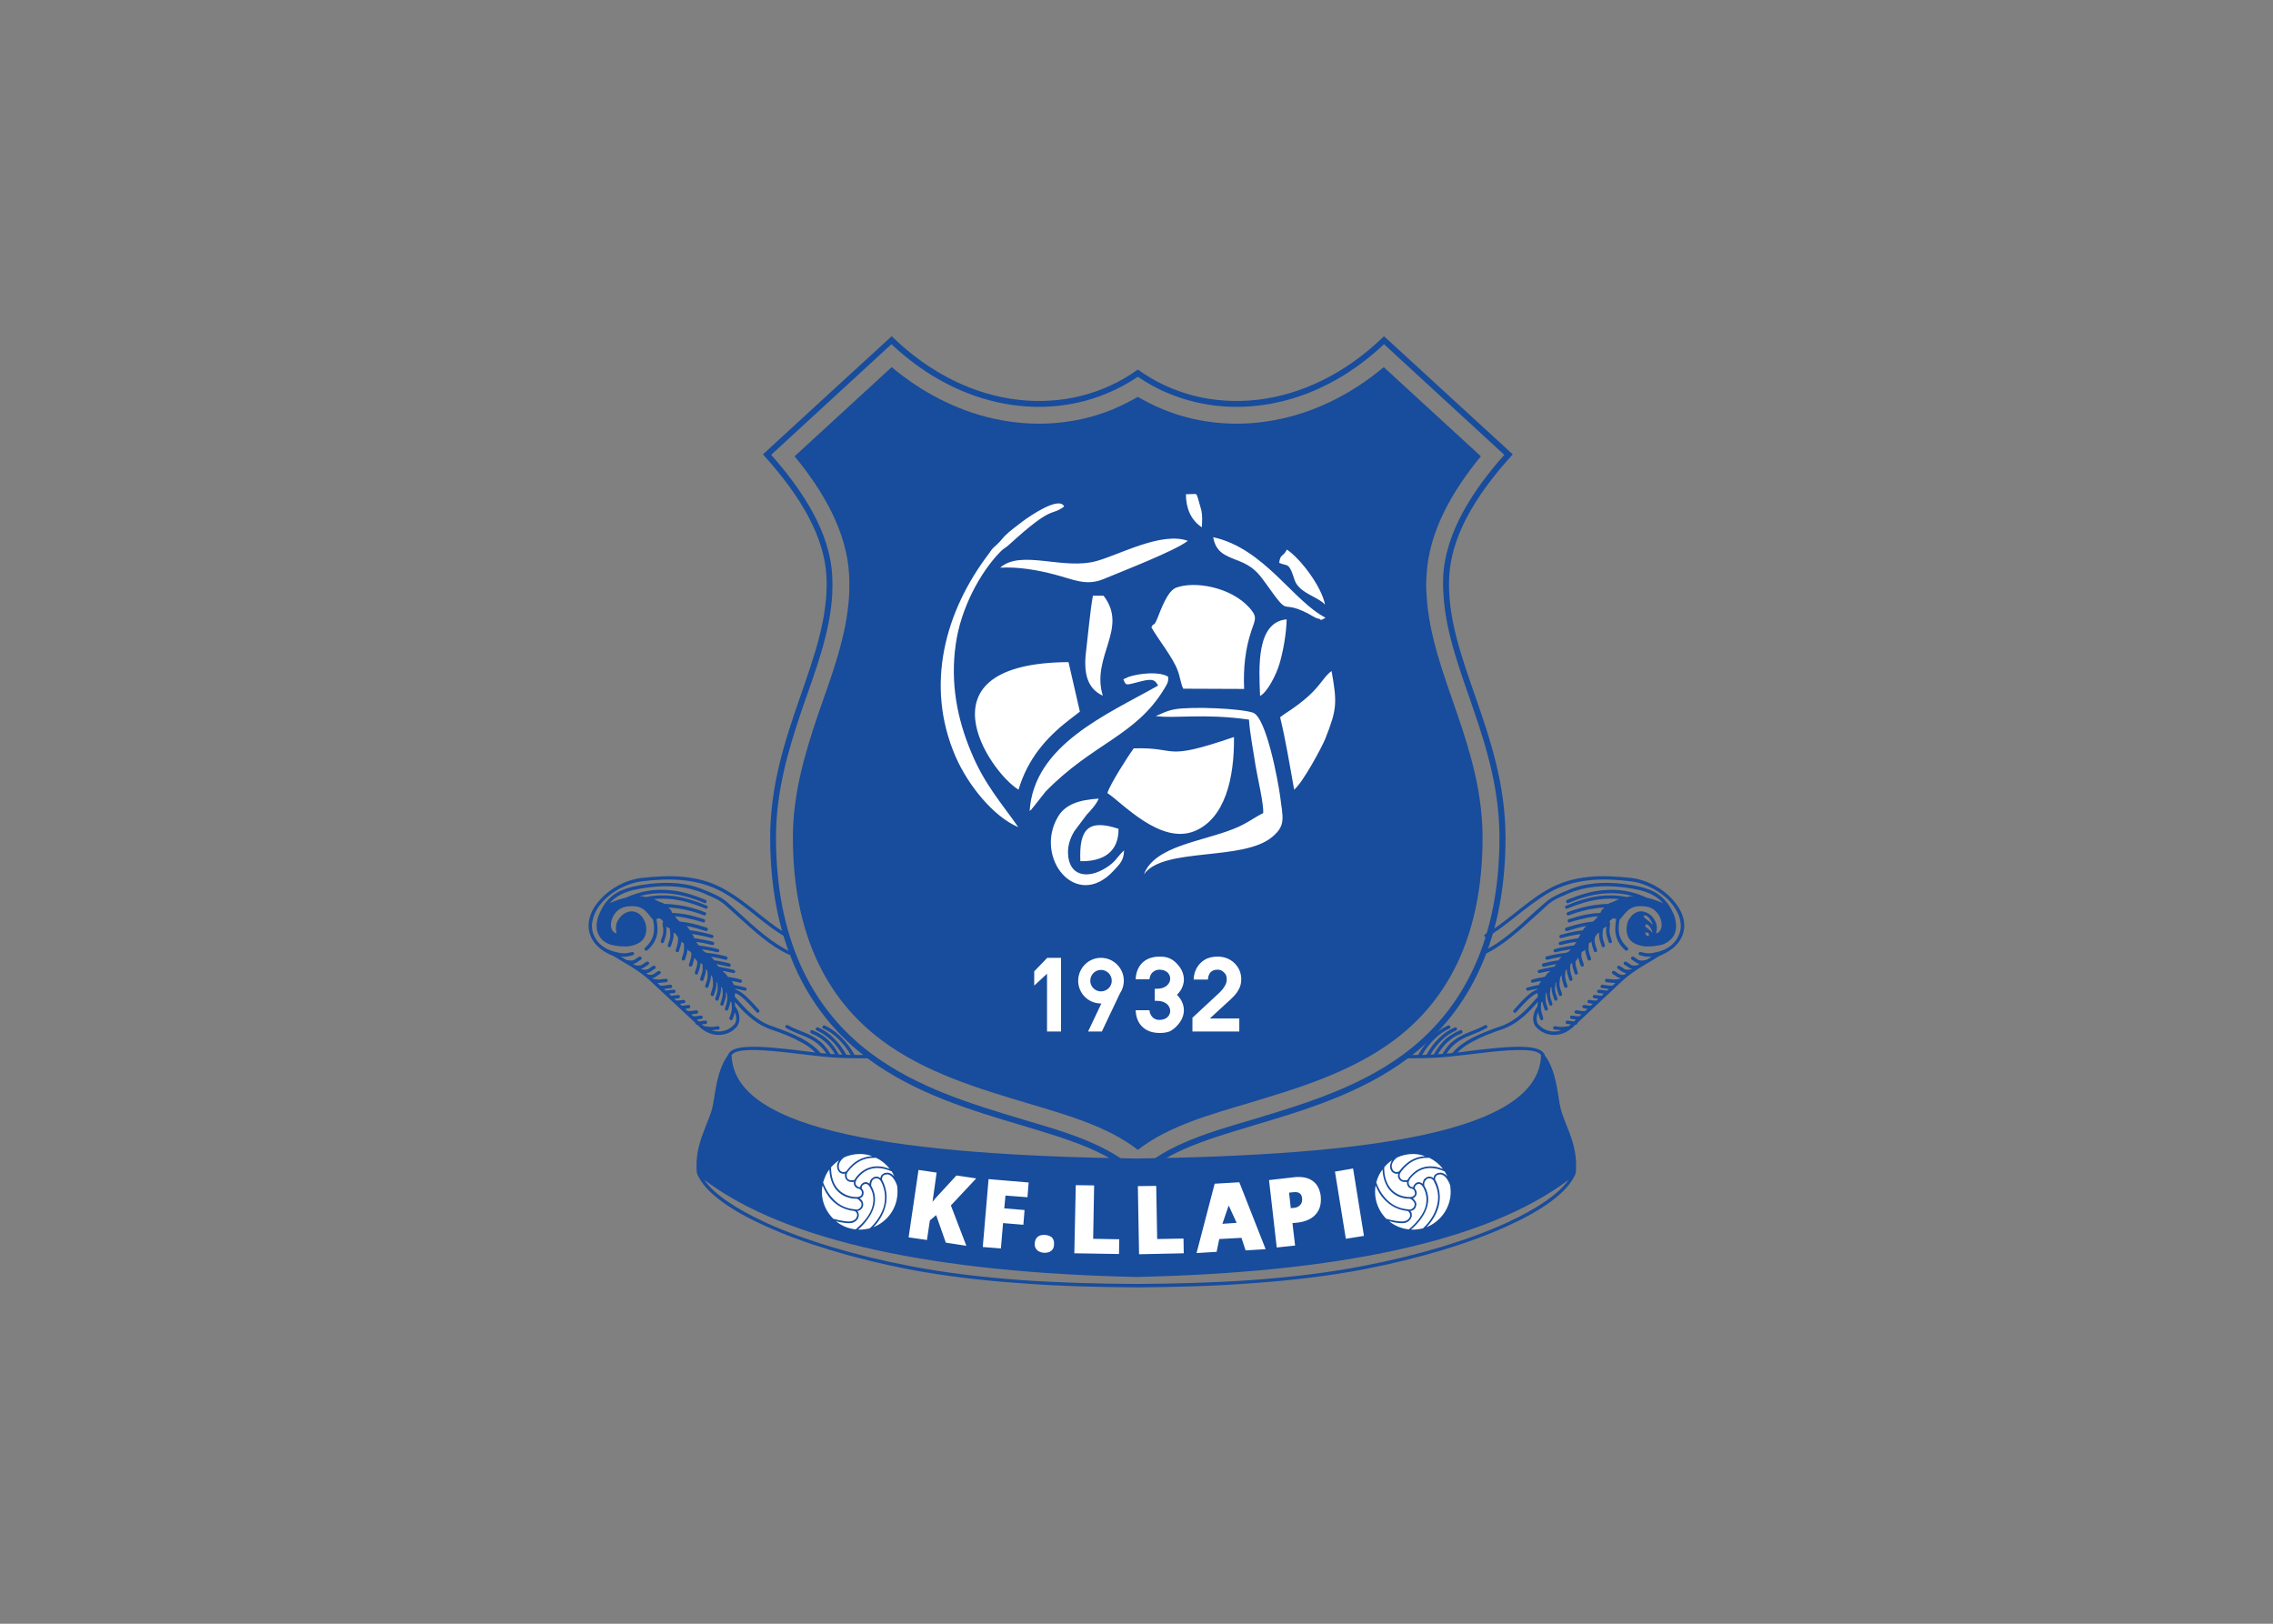 <svg clip-rule="evenodd" fill-rule="evenodd" stroke-linejoin="round" stroke-miterlimit="2" viewBox="0 0 560 400" xmlns="http://www.w3.org/2000/svg"><rect x="0" y="0" width="560" height="400" fill="#808080" stroke="none"/><g transform="matrix(.62 0 0 .62 144.701 82.522)"><path d="m218.76 336.358c-17.758-22.27-69.592-21.022-107.028-48.667-22.654-16.798-39.068-44.443-39.068-88.022 0-41.756 23.902-71.609 22.366-103.573-.768-15.262-9.407-31.197-25.246-48.667 16.991-15.646 34.077-31.292 51.163-46.939 30.909 30.237 70.744 32.733 97.813 13.247 26.974 19.486 66.809 16.99 97.814-13.247 17.086 15.647 34.076 31.293 51.162 46.939-15.934 17.47-24.477 33.405-25.245 48.667-1.632 31.964 22.366 61.817 22.366 103.573 0 43.579-16.415 71.224-39.164 88.022-37.436 27.645-89.27 26.397-106.933 48.667zm136.306-288.161c-12.863-11.807-25.726-23.613-38.588-35.42-11.711 9.791-25.341 17.086-40.412 20.446-15.838 3.551-32.444 2.495-47.515-3.744-3.359-1.44-6.719-3.072-9.791-4.895-3.167 1.823-6.431 3.455-9.791 4.895-15.07 6.239-31.676 7.295-47.61 3.744-14.975-3.36-28.701-10.655-40.412-20.446-12.863 11.807-25.725 23.613-38.588 35.42 11.135 13.535 20.83 29.757 21.694 47.419.096 2.496.096 4.991 0 7.391-.864 16.51-6.911 32.061-12.287 47.515-5.471 16.126-10.079 31.965-10.079 49.147 0 31.676 9.215 61.241 35.516 80.727 17.087 12.671 37.82 18.91 58.074 24.957 14.015 4.224 31.389 8.927 43.483 18.43 12.095-9.503 29.373-14.206 43.484-18.43 20.158-6.047 40.891-12.286 58.073-24.957 26.302-19.486 35.421-49.051 35.421-80.727 0-17.182-4.512-33.021-10.079-49.147-5.28-15.454-11.327-31.005-12.191-47.515-.192-2.4-.192-4.895 0-7.391.864-17.662 10.463-33.884 21.598-47.419zm-282.018-.576c11.807 13.343 23.422 30.141 24.286 48.379.095 2.208.095 4.415 0 6.719-.768 15.551-6.816 31.005-11.903 45.691-5.76 16.894-10.463 33.117-10.463 51.259 0 33.884 10.175 65.369 38.204 86.102 17.95 13.247 39.068 19.678 60.185 26.014 14.207 4.223 34.557 9.695 45.403 21.021 10.751-11.326 31.197-16.798 45.404-21.021 21.021-6.336 42.235-12.767 60.185-26.014 28.029-20.733 38.108-52.218 38.108-86.102 0-18.142-4.608-34.365-10.463-51.259-4.991-14.686-11.039-30.14-11.807-45.691-.192-2.304-.192-4.511-.096-6.719.96-18.238 12.479-35.036 24.286-48.379-15.935-14.686-31.869-29.277-47.803-43.963-11.807 11.135-26.013 19.486-41.948 23.037-14.494 3.264-29.756 2.304-43.579-3.455-4.319-1.728-8.447-4.032-12.287-6.624-3.935 2.592-8.063 4.896-12.382 6.624-13.823 5.759-28.989 6.719-43.58 3.455-15.838-3.551-30.14-11.902-41.947-23.037-15.934 14.686-31.869 29.277-47.803 43.963z" fill="#184c9c"/><path d="m217.129 164.249c-2.016 2.687-9.599 14.494-10.463 17.758 5.951 3.935 21.213 20.733 34.748 15.07 11.903-4.991 15.742-20.83 15.55-37.34-28.893 9.887-21.597 3.936-39.835 4.512zm27.069-87.831c.096-2.592.288-4.224-.192-6.719l-1.44-5.088c-.768-1.919-.192-.672-.768-1.44l-3.936.096c0 5.472 1.92 10.271 6.336 13.151zm30.716 14.111c2.784 1.247 3.552.191 4.896 3.359 1.248 2.88 1.056 4.224 2.976 6.239 2.687 2.976 7.871 4.32 10.366 7.008-1.343-7.008-9.503-18.046-15.166-21.886-1.44 2.976-2.592 1.536-3.072 5.28zm-78.999 118.547c9.311.192 15.262-3.84 15.166-12.863-11.902-3.935-15.742-.096-15.166 12.863zm71.416-65.657c2.88-1.44 6.431-8.447 7.679-12.671 1.536-5.087 2.784-12.382 2.88-17.758-12.095 1.056-11.039 19.102-10.559 30.429zm26.013-31.101c-12.862-6.527-24.381-27.549-44.635-31.964 1.056 6.047 4.704 7.295 10.175 9.407 5.567 2.207 7.679 4.703 10.559 8.735 10.559 14.782 4.991 6.047 16.99 12.19.864.48 2.592 1.536 3.36 1.824.672.192.768.288 1.536.384 0 0-.576 1.056 2.015-.576zm-92.438-8.735c-.96 4.992-2.015 16.03-2.687 21.79-1.152 8.927.384 15.07 6.623 17.95-4.8-15.551 10.367-26.685.288-39.74zm12.383 101.173c-3.168 3.072-3.36 4.608-7.295 7.007-7.007 4.416-14.591 3.456-14.975-5.663-.192-3.552 1.152-6.719 2.496-8.927l4.896-6.527c1.535-1.632 3.935-4.224 4.799-6.432-7.775.48-13.246 2.304-16.126 7.104-9.791 16.318 7.199 37.724 22.077 21.501 2.112-2.399 4.032-3.743 4.128-8.063zm-49.243-112.308c7.392-.384 14.879.96 21.502 2.688 7.487 1.92 12.479 4.703 19.39 1.92 7.583-3.168 28.509-11.231 33.692-15.263-10.367-3.743-26.877 5.376-36.092 7.968-13.438 3.839-30.045-4.704-38.492 2.687zm111.252 59.418c2.112 8.639 4.032 20.158 5.568 28.797 3.455-2.784 11.039-16.894 12.382-20.254 4.704-11.807 4.704-14.398 2.496-26.877-3.935 2.784-4.223 6.815-14.494 14.206-2.112 1.536-4.224 2.784-5.952 4.128zm-62.297-15.07c1.152 2.687.768 2.399 6.815.863 5.472-1.439 5.856-.192 7.008 1.632-20.158 11.423-49.435 23.518-51.067 49.915.096-.096.384-.576.384-.48.096.192.384-.288.48-.384 0-.096.192-.384.384-.48l5.087-6.431c18.814-19.294 35.805-22.078 47.131-40.796 1.152-1.92 1.824-2.784 1.536-4.895-3.551-2.112-11.327-1.344-15.646.096zm-41.755 58.745c-6.624-9.503-13.535-17.086-18.814-30.045-5.376-12.862-8.256-27.069-6.048-42.523 2.016-14.59 9.887-28.797 17.662-36.764 1.44-1.536 2.016-1.44 3.552-2.88 17.758-16.222 16.222-11.039 21.886-15.166-1.92-4.32-13.727 3.84-16.319 5.759-2.111 1.632-5.663 4.224-7.103 5.76-1.248 1.248-1.824 2.207-3.072 3.359-2.111 1.92-1.823 1.536-3.359 3.744-17.566 23.037-25.533 52.41-13.343 80.631 4.896 11.327 15.071 23.998 24.958 28.125zm54.618-44.155c7.295 1.152 18.91-1.152 37.052 1.44.384 5.663 1.727 12.286 2.591 18.142.768 4.799 3.264 14.974 3.072 19.006-3.648 1.728-6.335 4.127-11.711 6.239-12.574 5.088-31.58 6.815-35.708 18.142 7.583-11.039 39.452-5.087 51.067-14.974 5.471-4.608 4.127-7.583 3.071-16.126-.768-5.76-5.471-31.485-10.847-33.213-4.895-1.632-23.901-2.496-30.908-1.344-3.744.672-6.144 2.208-7.679 2.688zm-1.728-35.228c2.976 5.183 8.639 12.094 10.463 17.182.864 2.112 1.248 5.375 2.207 7.199l24.19.096c-.384-8.351.48-15.934 2.88-23.133 1.535-4.512 2.495-5.472-.768-9.119-7.392-8.256-21.79-10.751-29.181-7.968-3.456 1.344-6.048 8.831-7.295 11.903-1.824 4.416-1.248 1.344-2.496 3.84zm-52.794 64.505c3.551-11.903 10.654-20.446 20.157-27.741l4.224-3.264-4.512-19.678c-60.761.384-31.484 43.58-19.869 50.683z" fill="#fff"/><path d="m204.074 247.472c5.087 0 9.119 4.127 9.119 9.119 0 1.823-.576 3.551-1.536 4.991l-7.199 15.166h-5.471l5.279-11.134h-.192c-4.991 0-9.023-4.032-9.023-9.023 0-4.992 4.032-9.119 9.023-9.119zm0 4.799c2.4 0 4.32 1.92 4.32 4.32 0 2.303-1.92 4.223-4.32 4.223-2.304 0-4.224-1.92-4.224-4.223 0-2.4 1.92-4.32 4.224-4.32zm55.002 24.477h-18.622v-5.471l10.655-9.887c.96-.96 1.728-1.824 2.208-2.784.576-.864.768-1.727.768-2.591 0-1.152-.288-2.016-1.056-2.688-.672-.768-1.536-1.152-2.688-1.152s-2.112.384-2.784 1.152c-.576.672-.864 1.632-.96 2.784h-5.663c.096-2.592.96-4.704 2.592-6.432 1.728-1.823 4.031-2.687 6.911-2.687 2.688 0 4.895.864 6.719 2.591 1.824 1.824 2.688 3.936 2.688 6.432 0 1.44-.288 2.783-1.056 4.127-.672 1.344-1.824 2.592-3.264 3.936l-8.159 7.487h11.711zm-35.708-8.447c.096 1.056.48 1.92 1.056 2.592.768.864 1.728 1.248 2.879 1.248 5.952 0 5.856-7.583-.959-7.583h-.864v-4.8h.864c6.815 0 6.911-7.583.959-7.583-1.151 0-2.111.48-2.879 1.248-.576.672-.96 1.536-1.056 2.592h-5.471c.095-2.688.959-4.8 2.495-6.432 1.728-1.727 4.032-2.591 7.103-2.591 1.536 0 2.88.192 4.032.768 1.056.48 2.112 1.247 3.072 2.399.864.96 1.536 2.016 1.92 3.072 1.439 3.84-.288 7.103-2.208 8.927 1.92 1.92 3.647 5.087 2.208 8.927-.384 1.056-1.056 2.112-1.92 3.072-.96 1.152-2.016 1.92-3.072 2.495-1.152.48-2.496.672-4.032.672-3.071 0-5.375-.864-7.103-2.591-1.536-1.536-2.4-3.744-2.495-6.432zm-35.132 8.447h-5.568v-22.941l-5.087 4.703v-5.663l5.183-5.375h5.472z" fill="#fff"/><path d="m389.91 225.682c-.384.192-.768 0-.96-.288-.096-.384.096-.768.384-.96 5.183-2.112 10.463-3.744 15.934-3.936 5.088-.287 10.367.576 15.935 3.168 1.535.192 4.895 1.44 6.239 2.112-1.248-1.536-2.784-2.592-4.416-3.456-3.167-1.632-7.007-2.303-11.326-2.879-4.032-.48-7.776-.576-11.423-.192-3.552.384-7.103 1.247-10.559 2.687l-.96.48c-2.4.96-5.183 2.208-7.199 4.032l-3.648 3.359c-8.063 7.296-14.398 13.055-21.693 16.415-.384.096-.768 0-.864-.384-.192-.288 0-.768.288-.864 7.103-3.264 13.438-8.927 21.309-16.222l3.744-3.264c2.208-2.016 5.087-3.264 7.583-4.32l.96-.384c3.552-1.631 7.199-2.495 10.943-2.879 3.743-.384 7.583-.288 11.615.192 4.511.576 8.447 1.344 11.806 2.975 3.36 1.728 6.048 4.416 7.967 8.831.48 1.056.768 2.016.864 2.976.48 2.304.096 4.224-.672 5.664-.863 1.535-2.207 2.687-3.839 3.359-.576.288-1.248.48-1.92.576-2.4.48-4.511.576-6.239.384-1.92-.288-3.456-.864-4.608-1.728-2.112-1.632-2.591-4.607-1.92-7.199.192-.864.576-1.728 1.152-2.4.48-.768 1.152-1.44 1.92-1.824 1.632-1.055 3.84-1.055 6.239.768l.096.096c1.44 1.44 2.112 2.88 2.304 4.224.096 1.056 0 2.016-.288 2.976 4.128-.864 2.4-9.695-3.743-10.655-6.528-.96-7.776 1.824-10.751 5.279-.48 3.072-1.152 7.199 3.263 11.039.192.288.288.672 0 .96-.192.288-.671.288-.959.096-4.896-4.416-4.128-8.927-3.648-12.287v-.096c-.672-.384-1.152-.768-2.496.672 0 .096-.096.288-.192.48.288.096.384.384.288.672-.192 1.536-.288 2.496-.192 3.456.096.864.384 1.823.864 3.359.192.288 0 .672-.384.864-.384.096-.768-.096-.864-.48-.576-1.632-.864-2.591-.96-3.647-.096-.768 0-1.536.096-2.496-.288.192-.576.384-.864.576-.192.096-.384.192-.48.288-.191 1.44-.287 2.304-.191 3.167.095.864.383 1.824.863 3.36.192.288 0 .672-.384.864-.384.096-.767-.096-.863-.48-.576-1.632-.864-2.592-.96-3.648-.096-.479-.096-1.055 0-1.631-.192.192-.288.192-.48.192h-.096c-.48.576-.864 1.056-1.152 1.631-.096.672-.096 1.152-.096 1.632.096.96.384 1.92.96 3.456.096.288-.096.672-.384.768-.384.192-.768 0-.864-.384-.576-1.632-.864-2.592-.96-3.648l-.096-.096c-.192.192-.384.384-.576.48-.192 0-.288.096-.384.192-.096 1.056-.192 1.824-.096 2.592.096.96.384 1.824.96 3.36.096.384-.096.767-.48.863-.288.096-.672-.096-.864-.383-.576-1.632-.864-2.592-.96-3.648v-.576c-.096.192-.192.48-.288.672-.48.096-.864.384-1.248.864v1.248c.096.96.384 1.823.96 3.359.096.384-.096.768-.384.864-.384.096-.768-.096-.864-.384-.48-1.344-.767-2.303-.959-3.167-.288.576-.672 1.055-1.056 1.439-.096.384 0 .672 0 1.056.096.864.384 1.824.864 3.36.192.288 0 .672-.384.864-.384.096-.768-.096-.864-.48-.576-1.632-.864-2.592-.96-3.648v-.384c-.288.096-.48.192-.672.384-.192 1.056-.192 1.728-.096 2.4.096.96.384 1.824.864 3.36.096.384-.096.768-.384.864-.384.192-.768 0-.864-.384-.576-1.632-.864-2.592-.96-3.648 0-.192-.096-.384-.096-.672-.096.288-.288.576-.48.768-.096 1.056-.192 1.824-.096 2.496.096.864.384 1.824.864 3.359.192.384 0 .768-.384.864s-.768-.096-.864-.384c-.576-1.631-.864-2.687-.96-3.743v-.96c-.288.384-.48.672-.672.96-.192 1.44-.288 2.303-.192 3.167.096.96.384 1.824.96 3.36.096.384-.096.768-.48.864-.288.096-.672 0-.768-.384-.576-1.632-.864-2.592-1.056-3.648v-1.439l-.287.288c-.192 1.247-.288 2.015-.192 2.783.096.96.384 1.824.959 3.36.096.384-.096.768-.48.864-.287.096-.671 0-.767-.384-.576-1.632-.864-2.592-1.056-3.648v-1.44c-.288.288-.48.48-.48.672-.192 1.056-.192 1.824-.192 2.592.096.864.384 1.824.96 3.36.096.288-.096.672-.384.864-.384.096-.768-.096-.864-.48-.576-1.632-.864-2.592-.96-3.648-.096-.384-.096-.768-.096-1.152-.192.192-.288.288-.288.48-.192 1.056-.192 1.824-.096 2.496 0 .96.288 1.824.864 3.359.096.384-.096.768-.384.864-.384.192-.768 0-.864-.384-.48-1.343-.768-2.303-.96-3.167-.096.096-.096.192-.192.192h-.192c-.192 1.344-.192 2.111-.096 2.975s.384 1.824.864 3.36c.096.288-.096.672-.384.864-.384.096-.768-.096-.864-.48-.384-1.056-.672-1.92-.864-2.688-.192.576-.384 1.248-.48 1.92-.096.96 0 1.92.48 2.784.192.096.288.288.384.384 1.536 1.632 3.648 2.495 5.76 2.591 1.056 0 2.111-.096 3.167-.48-.48 0-.96-.096-1.44-.191-.384 0-.767-.096-1.247-.096-.384 0-.672-.384-.576-.768 0-.288.288-.576.672-.576.48 0 .959.096 1.343.192 1.056.096 1.824.192 3.936-.192h.288c.096-.096.288-.192.384-.384l.384-.288-.192-.096c-.384 0-.768-.096-1.248-.096-.384 0-.672-.384-.576-.768 0-.384.288-.576.672-.576.576 0 .96.096 1.344.192.48 0 .864.096 1.344.096l.768-.768h-.576c-.384-.096-.768-.192-1.248-.192-.384 0-.576-.384-.576-.768 0-.288.384-.576.672-.576.576.096.96.096 1.344.192.576.096 1.056.096 1.727.096l.864-.768c-.288 0-.672-.096-.959-.096-.384-.096-.768-.096-1.248-.192-.384 0-.672-.288-.576-.672 0-.384.288-.672.672-.672.576.096.96.096 1.343.192.672.096 1.248.192 2.016.096h.192l.96-.864h-.288c-.288-.096-.672-.096-1.152-.192-.384 0-.672-.384-.672-.672 0-.383.384-.671.768-.671.48.096.864.096 1.248.192.48.096.96.096 1.344.096l.864-.768h-.384c-.288-.096-.768-.192-1.248-.192-.288 0-.576-.384-.576-.672 0-.384.384-.672.768-.672.48.096.864.096 1.248.192.48 0 .96.096 1.44.096h.096l.768-.672-.384-.096c-.288-.096-.672-.096-1.152-.192-.384 0-.672-.288-.672-.672s.384-.672.768-.576c.48 0 .864.096 1.248.096.48.096.96.192 1.344.192h.192l.863-.864c-.288 0-.575 0-.863-.096-.288 0-.672-.096-1.152-.096-.384-.096-.672-.384-.672-.768.096-.384.384-.672.768-.576.48 0 .864.096 1.248.096.575.096 1.055.192 1.535.192.192 0 .288 0 .384.096l.768-.672c-.48 0-.864-.096-1.344-.192-.384 0-.864-.096-1.343-.192-.384 0-.672-.288-.672-.672.096-.384.384-.672.768-.672.479.096.959.192 1.439.192.768.192 1.536.288 2.496.192h.096l1.152-1.055c-.96 0-1.536-.096-2.304-.192-.384 0-.768-.096-1.248-.096-.384-.096-.672-.384-.576-.768 0-.384.384-.672.672-.576.576 0 .96.096 1.344.096 1.056.192 1.824.288 3.84-.096l.288-.288c-.864-.096-1.344-.48-2.016-.96-.288-.192-.672-.48-1.056-.672-.288-.192-.384-.576-.288-.864.192-.384.576-.48.96-.288.48.192.864.48 1.152.768.768.48 1.344.864 2.784.672.288-.192.48-.48.767-.672-.959-.096-1.535-.48-2.303-.96-.288-.288-.576-.48-.96-.672s-.48-.576-.288-.96c.096-.288.576-.384.864-.288.48.288.864.576 1.248.768.768.672 1.439 1.056 3.551.576l.192-.096c-.768-.192-1.344-.576-1.92-.96-.384-.288-.671-.48-1.055-.672s-.48-.576-.288-.96c.192-.288.576-.384.864-.288.575.288.863.576 1.247.768.768.576 1.44 1.056 3.36.576l.768-.48c-.768-.096-1.344-.48-2.016-.96-.288-.192-.672-.48-1.056-.671-.288-.192-.384-.576-.288-.96.192-.288.576-.384.96-.288.48.288.864.576 1.152.768.864.671 1.44 1.055 3.648.575h.192l1.152-.671 1.151-.768c-.288.096-.672.096-1.055.096-1.056.096-2.016-.096-3.744-.576-.288 0-.576-.384-.48-.768s.48-.576.864-.48c1.536.384 2.496.576 3.36.48.959 0 1.919-.192 3.455-.576 3.36-.864 6.431-2.688 8.063-6.143 1.152-2.208 1.248-4.512.672-6.816-.576-2.4-2.016-4.799-3.839-6.911-3.84-4.128-9.599-7.391-15.839-8.159-5.567-.672-11.134-.96-16.51-.384-5.375.576-10.655 2.016-15.646 4.799-4.8 2.784-9.311 6.336-13.535 9.695-4.031 3.168-7.775 6.144-11.423 8.063-.287.192-.671.096-.863-.287-.192-.288-.096-.672.288-.864 3.551-1.92 7.199-4.8 11.23-7.968 4.224-3.359 8.735-7.007 13.631-9.79 5.183-2.976 10.655-4.416 16.222-4.992 5.472-.576 11.135-.192 16.702.384 6.624.768 12.767 4.224 16.703 8.639 2.015 2.304 3.551 4.8 4.223 7.391.672 2.688.48 5.28-.768 7.775-1.44 2.88-4.319 5.472-8.927 7.296-.96.672-2.112 1.344-3.264 2.015-1.439.864-2.879 1.728-4.319 2.592-.096.096-.192.192-.288.192-2.208 1.44-4.416 2.976-6.335 4.704l-18.142 16.99c0 .384-.288.768-.672.768h-.192l-1.248 1.248c-.192.192-.48.288-.672.48-1.92 1.535-4.416 2.399-6.911 2.303-2.4-.096-4.8-1.056-6.624-2.975-.192-.192-.288-.384-.48-.576-.768-1.152-.96-2.496-.768-3.744.192-1.536.864-2.976 1.632-4.031.096-.576.096-1.152.192-1.824-2.879 3.263-7.487 8.543-14.014 10.847-4.512 1.535-8.543 3.071-11.807 4.895-2.4 1.248-4.511 2.688-6.143 4.416l3.647-.48c2.976-.384 6.048-.768 9.119-1.056 9.023-.96 17.087-1.344 20.446.768.768.576 1.344 1.151 1.536 1.919 2.304 3.168 4.032 7.296 5.279 15.647.96 6.431 1.344 6.911 3.648 12.958 2.016 4.896 3.648 9.983 3.456 15.935-.096 2.399.096 2.207-1.152 4.319-3.552 6.335-12.863 12.959-26.109 18.91-14.879 6.815-34.749 12.863-56.922 17.182-14.111 2.688-29.277 4.512-44.827 5.568-15.071 1.152-30.429 1.535-45.692 1.631-15.262-.096-30.716-.479-45.691-1.631-15.55-1.056-30.716-2.88-44.923-5.568-22.077-4.319-41.947-10.367-56.826-17.182-13.246-5.951-22.653-12.575-26.205-18.91-1.152-2.112-1.056-1.92-1.152-4.319-.192-5.952 1.536-11.039 3.456-15.935 2.4-6.047 2.784-6.527 3.744-12.958 1.247-8.351 2.975-12.479 5.183-15.647.288-.768.768-1.343 1.536-1.919 3.359-2.112 11.423-1.728 20.542-.768 2.975.288 6.047.672 9.119 1.056l3.647.48c-1.632-1.728-3.743-3.168-6.239-4.416-3.264-1.824-7.199-3.36-11.807-4.895-6.431-2.304-11.135-7.584-14.014-10.847.096.672.192 1.248.192 1.824.864 1.055 1.536 2.495 1.631 4.031.192 1.248 0 2.592-.767 3.744-.096.192-.288.384-.48.576-1.728 1.919-4.128 2.879-6.624 2.975-2.399.096-4.895-.768-6.911-2.303-.192-.192-.384-.288-.576-.48l-1.344-1.248h-.192c-.384 0-.576-.384-.576-.768l-18.238-16.99c-1.919-1.728-4.031-3.264-6.239-4.704-.192 0-.288-.096-.288-.192-1.44-.864-2.88-1.728-4.319-2.592-1.152-.671-2.304-1.343-3.36-2.015-4.608-1.824-7.487-4.416-8.831-7.296-1.248-2.495-1.44-5.087-.768-7.775.672-2.591 2.112-5.087 4.223-7.391 3.936-4.415 10.079-7.871 16.607-8.639 5.663-.576 11.23-.96 16.798-.384 5.567.576 10.943 2.016 16.126 4.992 4.992 2.783 9.503 6.431 13.727 9.79 3.935 3.168 7.679 6.048 11.23 7.968.288.192.48.576.288.864-.192.383-.576.479-.96.287-3.647-1.919-7.391-4.895-11.422-8.063-4.128-3.359-8.639-6.911-13.535-9.695-4.991-2.783-10.271-4.223-15.646-4.799-5.376-.576-10.943-.288-16.414.384-6.24.768-12.095 4.031-15.839 8.159-1.919 2.112-3.263 4.511-3.839 6.911-.672 2.304-.48 4.608.576 6.816 1.728 3.455 4.703 5.279 8.159 6.143 1.536.384 2.496.576 3.359.576.96.096 1.92-.096 3.456-.48.384-.096.672.096.768.48s-.096.768-.48.768c-1.632.48-2.688.672-3.744.576-.288 0-.671 0-1.055-.096l1.247.768 1.056.671h.288c2.112.48 2.688.096 3.552-.575.384-.192.672-.48 1.248-.768.288-.096.672 0 .864.288.192.384.096.768-.288.96-.384.191-.672.479-1.056.671-.576.48-1.152.864-2.016.96l.768.48c2.016.48 2.592 0 3.456-.576.288-.192.672-.48 1.151-.768.384-.096.768 0 .96.288.096.384 0 .768-.288.96-.384.192-.768.384-1.055.672-.672.384-1.152.768-1.92.96l.096.096h.096c2.111.48 2.687.096 3.551-.576.288-.192.672-.48 1.152-.768.384-.096.768 0 .96.288.192.384 0 .768-.288.96-.384.192-.768.384-1.056.672-.672.48-1.248.864-2.304.96.288.192.576.48.864.672 1.44.192 2.016-.192 2.688-.672.384-.288.672-.576 1.248-.768.288-.192.672-.096.864.288.192.288.096.672-.288.864s-.672.48-1.056.672c-.576.48-1.152.864-1.92.96l.288.288c2.016.384 2.784.288 3.744.096.48 0 .864-.096 1.344-.096.384-.096.672.192.768.576 0 .384-.288.672-.672.768-.48 0-.864.096-1.248.096-.672.096-1.344.192-2.208.192l1.152 1.055h.096c.96.096 1.632 0 2.4-.192.48 0 .96-.096 1.535-.192.384 0 .672.288.672.672.096.384-.192.672-.576.672-.576.096-.959.192-1.439.192-.384.096-.768.192-1.248.192l.768.672c.096-.096.192-.096.288-.096.576 0 1.055-.096 1.535-.192.384 0 .864-.096 1.344-.096.384-.096.672.192.672.576.096.384-.192.672-.576.768-.48 0-.864.096-1.248.096-.288.096-.48.096-.767.096l.863.864h.096c.48 0 .864-.096 1.344-.192.384 0 .864-.096 1.344-.096.384-.096.672.192.672.576.096.384-.192.672-.576.672-.48.096-.864.096-1.248.192l-.384.096.864.672h.096c.48 0 .864-.096 1.344-.096.384-.096.864-.096 1.344-.192.384 0 .672.288.768.672 0 .288-.288.672-.672.672-.48 0-.864.096-1.248.192h-.288l.768.768c.48 0 .864 0 1.344-.096.384-.096.864-.096 1.344-.192.384 0 .672.288.672.671.096.288-.192.672-.576.672-.48.096-.864.096-1.248.192h-.192l.96.864h.192c.768.096 1.344 0 2.015-.096.384-.096.768-.096 1.248-.192.384 0 .672.288.768.672 0 .384-.288.672-.672.672-.48.096-.864.096-1.248.192-.288 0-.575.096-.863.096l.767.768c.672 0 1.152 0 1.728-.096.48-.096.864-.096 1.344-.192.384 0 .672.288.768.576 0 .384-.288.768-.672.768-.48 0-.864.096-1.248.192h-.48l.768.768c.48 0 .864-.096 1.344-.096.384-.096.768-.192 1.248-.192.384 0 .672.192.768.576 0 .384-.288.768-.672.768-.48 0-.864.096-1.248.096l-.192.096.384.288c.192.192.288.288.48.384h.288c2.112.384 2.88.288 3.936.192.384-.096.767-.192 1.247-.192.384 0 .768.288.768.576 0 .384-.288.768-.576.768-.576 0-.96.096-1.247.096-.48.095-.96.191-1.44.191.96.384 2.111.48 3.167.48 2.112-.096 4.128-.959 5.664-2.591l.384-.384c.576-.864.672-1.824.576-2.784-.096-.672-.288-1.344-.576-1.92-.096.768-.384 1.632-.768 2.688-.192.384-.576.576-.864.48-.384-.192-.576-.576-.48-.864.576-1.536.864-2.496.96-3.36s0-1.631-.192-2.975h-.096c-.096 0-.192-.096-.288-.192-.096.864-.384 1.824-.864 3.167-.192.384-.48.576-.864.384-.384-.096-.576-.48-.384-.864.48-1.535.768-2.399.864-3.359.096-.672 0-1.44-.096-2.496-.096-.192-.192-.288-.288-.48h-.096v1.152c-.096 1.056-.384 2.016-.96 3.648-.096.384-.48.576-.864.48-.384-.192-.576-.576-.384-.864.48-1.536.768-2.496.864-3.36.096-.768 0-1.536-.096-2.592-.096-.192-.288-.384-.48-.672h-.096c.096.48.096.96 0 1.44-.096 1.056-.384 2.016-.96 3.648-.096.384-.48.48-.864.384-.383-.096-.479-.48-.383-.864.479-1.536.767-2.4.863-3.36.096-.768 0-1.536-.096-2.783l-.384-.288c.096.479.096.959 0 1.439-.096 1.056-.383 2.016-.959 3.648-.096.384-.48.48-.864.384s-.48-.48-.384-.864c.48-1.536.768-2.4.864-3.36.096-.864 0-1.727-.192-3.167-.192-.288-.384-.576-.576-.96 0 .384 0 .672-.096.96-.096 1.056-.384 2.112-.96 3.743-.096.288-.48.48-.864.384-.288-.096-.48-.48-.384-.864.576-1.535.864-2.495.96-3.359 0-.672 0-1.44-.096-2.496-.192-.192-.384-.48-.576-.768v.672c-.096 1.056-.48 2.016-.96 3.648-.192.384-.576.576-.864.384-.384-.096-.576-.48-.48-.864.576-1.536.864-2.4.96-3.36.096-.672 0-1.344-.096-2.4-.192-.192-.48-.288-.672-.384 0 .096 0 .288-.096.384-.096 1.056-.384 2.016-.96 3.648-.096.384-.48.576-.864.48-.288-.192-.48-.576-.384-.864.576-1.536.864-2.496.96-3.36v-1.056c-.48-.384-.768-.863-1.152-1.439-.096.864-.384 1.823-.863 3.167-.096.288-.48.48-.864.384s-.576-.48-.384-.864c.48-1.536.768-2.399.864-3.359.096-.384.096-.768 0-1.248-.288-.48-.768-.768-1.248-.864 0-.192-.096-.48-.192-.672 0 .192 0 .384-.096.576-.096 1.056-.384 2.016-.96 3.648-.096.287-.48.479-.864.383-.288-.096-.48-.479-.384-.863.48-1.536.864-2.4.864-3.36.096-.768.096-1.536-.096-2.592-.096-.096-.192-.192-.288-.192-.288-.096-.48-.288-.672-.48v.096c-.096 1.056-.384 2.016-.96 3.648-.096.384-.48.576-.864.384-.384-.096-.576-.48-.384-.768.48-1.536.768-2.496.864-3.456.096-.48.096-.96 0-1.632-.384-.575-.672-1.055-1.152-1.631h-.096c-.192 0-.384 0-.48-.192v1.631c-.192 1.056-.48 2.016-1.056 3.648-.096.384-.48.576-.767.48-.384-.192-.576-.576-.48-.864.575-1.536.863-2.496.959-3.36.096-.863 0-1.727-.192-3.167-.192-.096-.383-.192-.479-.288-.384-.192-.672-.384-.864-.576.096.96.096 1.728 0 2.496-.096 1.056-.384 2.015-.96 3.647-.096.384-.48.576-.864.48-.288-.192-.48-.576-.384-.864.576-1.536.864-2.495.96-3.359.096-.96 0-1.92-.288-3.456 0-.288.096-.576.288-.672-.096-.192-.096-.384-.192-.48-1.248-1.44-1.728-1.056-2.496-.672v.096c.576 3.36 1.344 7.871-3.648 12.287-.288.192-.671.192-.959-.096-.192-.288-.192-.672.096-.96 4.319-3.84 3.743-7.967 3.167-11.039-2.88-3.455-4.127-6.239-10.655-5.279-6.239.96-7.967 9.791-3.839 10.655-.192-.96-.384-1.92-.192-2.976.096-1.344.864-2.784 2.304-4.224l.096-.096c2.303-1.823 4.511-1.823 6.239-.768.768.384 1.344 1.056 1.92 1.824.48.672.864 1.536 1.152 2.4.671 2.592.191 5.567-2.016 7.199-1.152.864-2.688 1.44-4.608 1.728-1.728.192-3.839.096-6.143-.384-.768-.096-1.344-.288-2.016-.576-1.632-.672-2.976-1.824-3.743-3.359-.864-1.44-1.152-3.36-.768-5.664.192-.96.48-1.92.959-2.976 1.824-4.415 4.512-7.103 7.872-8.831 3.359-1.631 7.295-2.399 11.806-2.975 4.032-.48 7.968-.576 11.711-.192 3.744.384 7.295 1.248 10.943 2.879l.96.384c2.496 1.056 5.375 2.304 7.583 4.32l3.648 3.264c7.967 7.295 14.206 12.958 21.309 16.222.384.096.576.576.384.864-.192.384-.576.48-.864.384-7.391-3.36-13.63-9.119-21.693-16.415l-3.744-3.359c-2.016-1.824-4.799-3.072-7.199-4.032l-.96-.48c-3.456-1.44-6.911-2.303-10.559-2.687-3.647-.384-7.391-.288-11.327.192-4.415.576-8.159 1.247-11.326 2.879-1.728.864-3.168 1.92-4.512 3.456 1.44-.672 4.704-1.92 6.239-2.112 5.664-2.592 10.847-3.455 15.935-3.168 5.567.192 10.846 1.824 15.934 3.936.384.192.576.576.384.96-.096.288-.576.48-.864.288-4.991-2.112-10.175-3.648-15.454-3.84-3.36-.192-6.816.192-10.463 1.152.96 0 1.92 0 2.208.288h.671c3.744-.768 7.392-.768 10.943-.384 4.416.672 8.831 2.016 13.055 3.84.288.096.48.48.384.864-.192.288-.576.48-.864.288-4.224-1.728-8.447-3.072-12.767-3.648-2.591-.288-5.183-.384-7.775-.096 1.44.672 2.976 1.44 3.648 1.536 0 0 .192.192.48.384 2.015 0 3.935.192 5.855.48 3.552.48 7.007 1.536 10.367 2.784.384.192.576.575.384.863-.096.384-.48.576-.864.384-3.264-1.247-6.623-2.207-10.079-2.687-1.344-.192-2.688-.384-4.031-.384.671.576 1.247 1.152 1.247 1.344s.192.384.288.768c1.824.095 3.648.287 5.376.575 2.4.48 4.895 1.152 7.295 1.92.288.096.48.48.384.864s-.48.576-.864.384c-2.304-.768-4.703-1.344-7.103-1.824-1.344-.288-2.688-.48-4.032-.576.576.768 1.248 1.536 1.92 2.112 1.152.096 2.304.288 3.456.48 2.495.48 4.895 1.152 7.295 1.92.384.192.576.576.384.864-.096.384-.48.576-.864.48-2.304-.768-4.704-1.44-7.103-1.92l-.48-.096c.576.48 1.056 1.152 1.344 1.728.48.096 1.055.096 1.535.192 2.496.384 4.896.96 7.392 1.632.288.096.576.48.48.863-.192.288-.48.48-.864.384-2.4-.671-4.8-1.151-7.2-1.535l-.479-.096c.383.576.767 1.151.959 1.727.864.096 1.632.192 2.4.384 1.728.288 3.36.576 4.992 1.056.288.096.576.384.48.768s-.48.576-.864.48c-1.632-.384-3.168-.768-4.8-1.056-.48 0-.96-.096-1.536-.192.288.384.672.864 1.056 1.44.96.096 1.824.192 2.688.384 1.728.288 3.36.576 4.991 1.056.384.096.576.48.48.768-.096.384-.48.576-.864.48-1.535-.384-3.167-.768-4.799-.96-.384-.096-.768-.192-1.248-.192.48.48.864.864 1.056.96s.384.192.672.384c.96.096 2.016.288 2.976.384 1.727.288 3.359.672 4.991 1.056.288.096.576.48.48.864s-.48.575-.864.48c-1.632-.384-3.168-.768-4.799-1.056-.288 0-.576-.096-.864-.096.48.48.96.96 1.344 1.439.384 0 .671.096 1.055.096 1.632.288 3.36.672 4.896 1.056.384.096.576.48.48.864 0 .384-.384.576-.768.48-1.632-.384-3.264-.768-4.8-1.056h-.096c.288.288.576.672.864 1.056.384 0 .768.096 1.152.192 1.632.288 3.36.672 4.896 1.056.384.096.576.48.576.768-.096.384-.48.576-.864.48-1.44-.288-2.88-.672-4.224-.864.48.48.96.96 1.152 1.056.192 0 .48.672.96 1.248l.192.096c1.728.288 3.36.576 4.991 1.056.288.096.576.384.48.768s-.48.576-.864.48c-1.055-.288-2.111-.48-3.167-.672.288.384.576 1.055.768 1.535 1.536.288 3.071.672 4.607 1.056.384.096.576.48.48.768-.096.384-.48.576-.768.48-1.248-.288-2.495-.576-3.743-.768l.096.288c2.975.96 6.143 4.608 8.639 7.295l.768.864c.192.288.192.672-.096.96s-.672.192-.96-.096l-.768-.864c-2.208-2.495-5.088-5.759-7.679-6.719-.096.384-.192.768-.192 1.344v.096c.288.288.672.672.96 1.056 2.783 3.167 7.295 8.351 13.534 10.559 4.608 1.536 8.639 3.167 11.999 4.895 3.072 1.728 5.663 3.552 7.583 5.856.768.095 1.536.191 2.304.191-2.976-4.607-6.815-6.143-10.751-7.679-1.728-.672-3.456-1.44-5.184-2.399-.287-.192-.479-.576-.287-.864.191-.384.575-.48.959-.288 1.632.96 3.36 1.632 5.088 2.303 4.319 1.728 8.543 3.456 11.807 9.119.576 0 1.247.096 1.823.096-1.247-2.111-2.591-3.743-4.031-4.991-1.632-1.44-3.456-2.496-5.376-3.264-.384-.192-.48-.576-.384-.96.192-.288.576-.479.864-.288 2.112.864 4.032 1.92 5.76 3.456s3.263 3.552 4.703 6.143c.48 0 .96.096 1.344.096-1.248-2.207-2.688-4.127-4.223-5.567-1.92-1.824-3.936-3.168-5.856-4.032-.384-.096-.576-.479-.384-.863.096-.288.48-.48.864-.384 2.112.96 4.32 2.303 6.239 4.319 1.824 1.728 3.552 3.936 4.992 6.527.576.096 1.152.096 1.728.096-1.344-2.303-2.976-4.415-4.704-6.143-2.016-2.016-4.127-3.456-6.143-4.319-.384-.096-.48-.48-.384-.864.192-.288.576-.48.864-.384 2.208.96 4.415 2.495 6.527 4.607 2.016 2.016 3.936 4.416 5.376 7.103 1.919.096 3.551 0 4.703 0h.96c.384 0 .672.384.672.672 0 .384-.288.672-.672.672h-.96c-3.744 0-11.423.096-19.87-.96l-4.223-.48c-3.072-.384-6.24-.767-9.119-1.055-9.983-1.056-18.718-1.44-20.35 1.247.864 30.717 68.728 39.74 160.878 41.084 92.055-1.344 160.015-10.367 160.783-41.084-1.632-2.687-10.367-2.303-20.35-1.247-2.879.288-5.951.671-9.023 1.055l-4.319.48c-8.447 1.056-16.126.96-19.87.96h-.864c-.384 0-.672-.288-.672-.672 0-.288.288-.672.672-.672h.864c1.248 0 2.784.096 4.703 0 1.536-2.687 3.36-5.087 5.376-7.103 2.112-2.112 4.415-3.647 6.527-4.607.384-.096.768.096.864.384.192.384 0 .768-.384.864-1.92.863-4.031 2.303-6.047 4.319-1.728 1.728-3.456 3.84-4.704 6.143.48 0 1.056 0 1.728-.096 1.44-2.591 3.072-4.799 4.896-6.527 2.015-2.016 4.127-3.359 6.335-4.319.288-.096.672.096.864.384.096.384-.096.767-.384.863-2.016.864-4.032 2.208-5.856 4.032-1.535 1.44-3.071 3.36-4.319 5.567.48 0 .864-.096 1.344-.096 1.44-2.591 3.071-4.607 4.703-6.143 1.824-1.536 3.744-2.592 5.76-3.456.384-.191.768 0 .864.288.191.384 0 .768-.288.96-2.016.768-3.744 1.824-5.376 3.264-1.44 1.248-2.784 2.88-4.031 4.991.576 0 1.151-.096 1.823-.096 3.168-5.663 7.392-7.391 11.807-9.119 1.728-.671 3.36-1.343 5.088-2.303.288-.192.671-.096.863.288.192.288.096.672-.288.864-1.727.959-3.455 1.727-5.183 2.399-3.936 1.536-7.679 3.072-10.655 7.679.768 0 1.536-.096 2.304-.191 1.92-2.304 4.415-4.128 7.583-5.856 3.36-1.728 7.391-3.359 11.999-4.895 6.143-2.208 10.655-7.392 13.438-10.559.384-.384.672-.768.96-1.056v-.096c0-.576-.096-.96-.192-1.344-2.495.96-5.375 4.224-7.679 6.719l-.768.864c-.192.288-.672.384-.96.096s-.288-.672 0-.96l.768-.864c2.4-2.687 5.664-6.335 8.543-7.295l.192-.288c-1.248.192-2.495.48-3.743.768-.384.096-.768-.096-.864-.48-.096-.288.192-.672.48-.768 1.536-.384 3.071-.768 4.607-1.056.288-.48.576-1.151.864-1.535-1.152.192-2.208.384-3.264.672-.287.096-.671-.096-.767-.48s.096-.672.48-.768c1.631-.48 3.263-.768 4.895-1.056l.192-.096c.576-.576.864-1.248.96-1.248.192-.096.672-.576 1.248-1.056-1.44.192-2.88.576-4.32.864-.288.096-.672-.096-.768-.48-.096-.288.096-.672.48-.768 1.632-.384 3.264-.768 4.896-1.056.384-.096.768-.192 1.152-.192.384-.384.672-.768.863-1.056-1.631.288-3.263.672-4.799 1.056-.384.096-.768-.096-.864-.48s.096-.768.48-.864c1.632-.384 3.264-.768 4.896-1.056.383 0 .767-.096 1.151-.096.288-.479.768-.959 1.248-1.439-.288 0-.48.096-.768.096-1.631.288-3.263.672-4.895 1.056-.288.095-.672-.096-.768-.48s.096-.768.48-.864c1.632-.384 3.264-.768 4.895-1.056 1.056-.096 2.016-.288 2.976-.384.288-.192.576-.288.768-.384s.576-.48.96-.96c-.384 0-.768.096-1.248.192-1.536.192-3.168.576-4.799.96-.384.096-.672-.096-.768-.48-.096-.288.096-.672.48-.768 1.631-.48 3.263-.768 4.895-1.056.864-.192 1.824-.288 2.688-.384.384-.576.768-1.056 1.056-1.44-.48.096-.96.192-1.44.192-1.632.288-3.264.672-4.896 1.056-.288.096-.672-.096-.768-.48s.096-.672.48-.768c1.632-.48 3.264-.768 4.896-1.056.864-.192 1.632-.288 2.4-.384.288-.576.671-1.151.959-1.727l-.384.096c-2.495.384-4.895.864-7.199 1.535-.384.096-.768-.096-.864-.384-.096-.383.096-.767.48-.863 2.4-.672 4.896-1.248 7.392-1.632.479-.096.959-.096 1.439-.192.288-.576.864-1.248 1.44-1.728l-.576.096c-2.399.48-4.703 1.152-7.103 1.92-.384.096-.768-.096-.864-.48-.096-.288.096-.672.48-.864 2.4-.768 4.8-1.44 7.295-1.92 1.152-.192 2.208-.384 3.36-.48.672-.576 1.44-1.344 2.016-2.112-1.44.096-2.784.288-4.128.576-2.4.48-4.703 1.056-7.103 1.824-.384.192-.672 0-.864-.384-.096-.384.096-.768.48-.864 2.4-.768 4.799-1.44 7.295-1.92 1.728-.288 3.456-.48 5.28-.575.192-.384.288-.576.288-.768s.576-.768 1.247-1.344c-1.343 0-2.687.192-3.935.384-3.456.48-6.815 1.44-10.175 2.687-.288.192-.672 0-.864-.384-.096-.288.096-.671.384-.863 3.456-1.248 6.911-2.304 10.463-2.784 1.92-.288 3.839-.48 5.759-.48.288-.192.48-.384.48-.384.768-.096 2.208-.864 3.744-1.536-2.688-.288-5.28-.192-7.775.096-4.416.576-8.639 1.92-12.767 3.648-.384.192-.768 0-.864-.288-.192-.384 0-.768.384-.864 4.224-1.824 8.543-3.168 13.055-3.84 3.551-.384 7.103-.384 10.846.384h.672c.288-.288 1.248-.288 2.208-.288-3.551-.96-7.007-1.344-10.367-1.152-5.375.192-10.463 1.728-15.454 3.84zm-171.726 151.376c15.167-.096 30.525-.48 45.596-1.536 15.454-1.152 30.62-2.88 44.731-5.664 21.981-4.223 41.755-10.271 56.538-16.99 12.19-5.567 20.925-11.519 24.861-17.182-32.733 24.669-92.342 36.86-171.726 38.588-79.479-1.728-138.993-13.919-171.725-38.588 3.84 5.663 12.671 11.615 24.861 17.182 14.783 6.719 34.461 12.767 56.538 16.99 14.111 2.784 29.181 4.512 44.731 5.664 14.975 1.056 30.333 1.44 45.595 1.536zm-202.73-139.665c1.344-.096-.576 2.111-.864 1.344-.288-.48-.192-1.344.864-1.344zm1.056-6.72c.48.768-2.304 2.304-2.879 2.976-1.824 2.592.575-3.744 2.879-2.976zm-3.455 6.912c.192-1.056.863-2.4 1.631-3.072 1.248-.96 1.44.384 1.056.672-.96.672-1.919 1.536-2.687 2.4zm407.764-.192c-1.344-.096.672 2.111.96 1.344.192-.48.096-1.344-.96-1.344zm-1.056-6.72c-.384.768 2.399 2.304 2.879 2.976 1.824 2.592-.576-3.744-2.879-2.976zm3.551 6.912c-.192-1.056-.96-2.4-1.727-3.072-1.248-.96-1.344.384-1.056.672.96.672 2.015 1.536 2.783 2.4z" fill="#184c9c" fill-rule="nonzero"/><g fill="#fff"><path d="m150.608 361.891-8.159-1.248-3.84-10.942-2.496 2.111-1.152 7.775-7.295-1.055 3.936-26.782 7.199 1.056-1.632 11.615c.48-.672 1.344-1.632 2.688-3.072l6.815-7.391 7.871 1.152-10.079 10.751zm13.726 1.056-7.199-.576 2.304-26.973 15.934 1.344-.48 5.855-8.735-.672-.48 5.088 8.063.672-.48 5.855-8.063-.672zm13.439-2.016c.096-1.152.48-2.015 1.152-2.591s1.728-.864 2.975-.768c1.248.096 2.112.48 2.784 1.056.576.672.864 1.631.768 2.687 0 1.152-.384 2.016-1.152 2.592-.672.576-1.632.768-2.784.768-1.247-.096-2.207-.48-2.879-1.152-.576-.576-.96-1.536-.864-2.592zm15.742 3.936.576-27.069 7.295.096-.384 21.214 10.367.192-.096 5.855zm25.725.384-.48-27.069 7.296-.096.384 21.118 10.462-.192.096 5.855zm42.332-1.536-1.632-4.991-8.831.48-1.056 5.087-7.967.48 7.199-27.549 9.791-.576 10.463 26.589zm-3.552-10.943-3.167-6.911-2.496 7.295zm33.405-10.751c.288 3.072-.288 5.472-1.92 7.296-1.536 1.823-4.032 2.975-7.199 3.359l-2.112.192 1.056 8.927-7.296.768-3.071-26.781 9.311-1.056c3.455-.48 6.047 0 7.967 1.344 1.824 1.248 2.88 3.264 3.264 5.951zm-11.903 4.896 1.344-.096c1.056-.096 1.92-.576 2.495-1.248.576-.672.768-1.536.672-2.592-.192-1.824-1.343-2.591-3.263-2.399l-1.92.192zm21.886 12.191-4.32-26.686 7.199-1.247 4.32 26.781z" fill-rule="nonzero"/><path d="m328.093 325.415c1.631 0 3.263.288 4.799.864-3.552.192-7.103 1.824-10.079 5.759l-.192.288h-.096c-.672.384-1.344.384-1.824 0-.288-.096-.576-.384-.672-.671-.191-.384-.287-.672-.383-1.152-.096-1.056.479-2.496 2.207-3.744 1.92-.864 4.032-1.344 6.24-1.344zm6.527 1.536c2.112 1.056 3.936 2.496 5.375 4.416-1.631-.672-3.263-1.056-4.991-1.056-2.976 0-5.951 1.248-8.447 4.415-.288.288-.48.672-.576.96-.384.096-.768.192-1.152.192s-.768 0-1.152-.288h-.096c-.384-.288-.672-.768-.768-1.248s0-1.056.384-1.632l.192-.288c2.976-4.031 6.719-5.567 10.367-5.471zm6.047 5.375c.384.672.768 1.344 1.152 2.016-.576-.672-1.344-1.152-2.016-1.344-.48-.192-.96-.192-1.343-.096-.48 0-.864.192-1.248.48-.576.288-.864.864-.96 1.632-.384-.288-.768-.48-1.152-.576-.576-.096-1.248 0-1.728.288-.096.096-.192.192-.384.288-.384.288-.768.768-.864 1.344-.096.288-.192.576-.192.864-.384-.288-.768-.48-1.152-.576s-.768 0-1.152.096c-.288.096-.671.384-.863.672-.288.288-.576.768-.576 1.152h-.288c-.192 0-.384 0-.576-.096-.288-.192-.576-.384-.672-.672-.192-.288-.288-.576-.288-.96 0-.192 0-.48.096-.672.096-.096.192-.192.192-.288.096-.288.192-.48.384-.768 2.399-2.976 5.183-4.127 7.967-4.127 1.92 0 3.839.576 5.663 1.343zm2.208 5.568c.096.864.192 1.728.192 2.592 0 6.335-4.032 11.806-9.599 14.014 2.016-2.112 3.744-4.799 4.608-7.583 1.055-3.456.959-7.103-.96-10.943-.096-.096-.192-.192-.192-.288-.192-.768.192-1.44.672-1.824.288-.192.576-.288.96-.288.287-.096.671-.096 1.055.096 1.152.288 2.496 2.016 3.264 4.224zm-10.847 17.086c-1.248.288-2.592.48-3.935.48h-.768c2.495-2.208 4.895-4.992 6.047-8.063 1.056-2.784 1.152-5.856-.576-9.023-.096-.096-.096-.192-.192-.288v-.096c-.096-.384-.096-.96.096-1.44.192-.384.384-.768.768-1.056 0-.096.096-.096.192-.192.384-.192.864-.288 1.344-.192s.864.384 1.248.864c.096.096.192.192.192.384 1.92 3.552 2.016 7.103.96 10.367-.96 3.168-2.976 6.047-5.376 8.255zm-5.567.384c-2.976-.288-5.664-1.44-7.871-3.264 1.056.288 2.207.576 3.359.672 1.344.192 2.592.192 3.36-.096 1.152-.48 1.824-1.152 2.112-2.016.192-.288.192-.671.192-.959s0-.672-.096-.96c-.096-.192-.288-.48-.48-.672.768-.096 1.344-.384 1.728-.864.384-.384.575-1.056.671-1.632v-.384c-.096-.576-.383-1.056-.767-1.536-.192-.192-.384-.48-.672-.576.384-.192.768-.384.96-.672.288-.288.479-.672.575-1.056.096-.383 0-.767-.096-1.151s-.287-.768-.671-1.152c0-.384.192-.864.48-1.248.191-.192.383-.288.671-.384.192-.096.48-.192.768-.096.48.096 1.056.576 1.536 1.44 1.536 2.879 1.536 5.759.576 8.447-1.248 3.167-3.743 5.951-6.335 8.159zm-9.023-4.224c-2.688-2.783-4.416-6.527-4.416-10.654 0-.864.096-1.728.192-2.592.864 2.016 1.92 3.935 3.36 5.471 2.304 2.496 5.375 4.32 9.407 4.704.384.192.672.576.864.96.096.192.096.48.096.672 0 .288 0 .48-.096.767-.288.576-.768 1.248-1.728 1.536-.672.288-1.824.288-3.072.096-1.632-.192-3.359-.576-4.607-.96zm-3.936-14.398c.48-1.92 1.344-3.744 2.496-5.183.096 2.687.768 5.087 2.016 7.103 1.536 2.304 3.839 3.935 7.007 4.415.48.096 1.056.096 1.536.096h.384c0 .096 0 .096.096.096.384.096.864.48 1.152.864.288.288.48.672.576 1.152v.288c-.096.48-.192.864-.576 1.248-.288.288-.672.576-1.248.672h-.48c-.096 0-.288-.096-.384-.096-3.84-.288-6.815-2.016-9.023-4.512-1.536-1.728-2.784-3.935-3.552-6.143zm3.168-6.047c.864-1.056 1.92-2.016 3.072-2.784-.576.96-.768 1.824-.768 2.688.096.48.192.96.384 1.343.288.384.576.768.959.96.576.384 1.248.48 1.92.288-.096.48-.192.864-.096 1.344.192.576.48 1.152 1.056 1.536l.192.096c.384.288.96.384 1.44.384.288 0 .576 0 .864-.096v.288c0 .576.096 1.056.384 1.44.192.384.576.672.96.864.288.096.576.192.864.192.096.096.192.192.384.288.192.192.384.48.48.864.096.288.192.576.096.863 0 .288-.192.48-.384.672-.288.384-.96.672-1.92.576-.48 0-.96 0-1.344-.096-3.072-.48-5.279-2.015-6.623-4.127-1.344-2.016-2.016-4.704-1.92-7.583z"/><path d="m108.276 325.415c1.728 0 3.36.288 4.896.864-3.648.192-7.199 1.824-10.079 5.759l-.192.288h-.096c-.672.384-1.44.384-1.92 0-.288-.096-.48-.384-.672-.671-.192-.384-.288-.672-.288-1.152-.096-1.056.48-2.496 2.112-3.744 1.92-.864 4.032-1.344 6.239-1.344zm6.528 1.536c2.111 1.056 3.935 2.496 5.375 4.416-1.632-.672-3.264-1.056-4.895-1.056-3.072 0-6.048 1.248-8.544 4.415-.191.288-.383.672-.575.96-.288.096-.768.192-1.152.192s-.768 0-1.056-.288h-.192c-.384-.288-.672-.768-.672-1.248-.096-.48-.096-1.056.288-1.632l.192-.288c2.976-4.031 6.719-5.567 10.367-5.471zm6.143 5.375c.384.672.768 1.344 1.056 2.016-.576-.672-1.248-1.152-1.92-1.344-.48-.192-.96-.192-1.44-.096-.48 0-.864.192-1.248.48-.48.288-.864.864-.96 1.632-.384-.288-.671-.48-1.055-.576-.672-.096-1.248 0-1.728.288-.192.096-.288.192-.384.288-.48.288-.768.768-.96 1.344-.096.288-.192.576-.192.864-.384-.288-.672-.48-1.056-.576s-.768 0-1.152.096-.672.384-.96.672-.48.768-.576 1.152h-.192c-.192 0-.48 0-.576-.096-.288-.192-.576-.384-.768-.672-.191-.288-.287-.576-.287-.96 0-.192.096-.48.191-.672.096-.096.096-.192.096-.288.096-.288.288-.48.48-.768 2.304-2.976 5.088-4.127 7.968-4.127 1.823 0 3.839.576 5.663 1.343zm2.112 5.568c.192.864.192 1.728.192 2.592 0 6.335-3.936 11.806-9.599 14.014 2.112-2.112 3.743-4.799 4.607-7.583 1.056-3.456.96-7.103-.96-10.943-.096-.096-.096-.192-.192-.288-.096-.768.192-1.44.672-1.824.288-.192.576-.288.96-.288.384-.096.768-.096 1.152.096 1.056.288 2.4 2.016 3.168 4.224zm-10.847 17.086c-1.248.288-2.592.48-3.936.48h-.672c2.496-2.208 4.8-4.992 5.952-8.063 1.056-2.784 1.152-5.856-.576-9.023 0-.096-.096-.192-.192-.288v-.096c0-.384 0-.96.192-1.44.096-.384.288-.768.672-1.056.096-.096.192-.096.288-.192.384-.192.864-.288 1.248-.192.48.096.959.384 1.247.864.096.096.192.192.288.384 1.824 3.552 1.92 7.103.96 10.367-1.056 3.168-3.071 6.047-5.471 8.255zm-5.567.384c-2.976-.288-5.664-1.44-7.872-3.264 1.056.288 2.304.576 3.36.672 1.344.192 2.592.192 3.456-.096 1.151-.48 1.823-1.152 2.111-2.016.096-.288.192-.671.192-.959s-.096-.672-.192-.96c-.096-.192-.192-.48-.384-.672.672-.096 1.248-.384 1.632-.864.384-.384.672-1.056.672-1.632v-.384c-.096-.576-.288-1.056-.672-1.536-.192-.192-.48-.48-.768-.576.48-.192.768-.384 1.056-.672s.48-.672.48-1.056c.096-.383.096-.767 0-1.151-.192-.384-.384-.768-.672-1.152-.096-.384.096-.864.384-1.248.192-.192.48-.288.672-.384.288-.096.48-.192.768-.096.576.096 1.056.576 1.536 1.44 1.632 2.879 1.536 5.759.576 8.447-1.152 3.167-3.744 5.951-6.335 8.159zm-8.928-4.224c-2.783-2.783-4.511-6.527-4.511-10.654 0-.864.096-1.728.288-2.592.768 2.016 1.92 3.935 3.264 5.471 2.303 2.496 5.375 4.32 9.407 4.704.48.192.767.576.959.96 0 .192.096.48.096.672 0 .288-.096.48-.192.767-.192.576-.767 1.248-1.727 1.536-.672.288-1.824.288-3.072.096-1.536-.192-3.264-.576-4.512-.96zm-4.031-14.398c.576-1.92 1.344-3.744 2.496-5.183.096 2.687.768 5.087 2.015 7.103 1.536 2.304 3.84 3.935 7.104 4.415.48.096.96.096 1.535.096h.288c0 .096.096.096.096.096.384.096.864.48 1.152.864.288.288.576.672.576 1.152v.288c0 .48-.192.864-.48 1.248-.288.288-.768.576-1.344.672h-.479c-.096 0-.192-.096-.384-.096-3.84-.288-6.816-2.016-8.927-4.512-1.632-1.728-2.784-3.935-3.648-6.143zm3.168-6.047c.959-1.056 2.015-2.016 3.167-2.784-.672.96-.864 1.824-.768 2.688 0 .48.192.96.384 1.343.192.384.48.768.864.96.576.384 1.248.48 1.92.288-.096.48-.096.864 0 1.344.096.576.48 1.152.96 1.536l.192.096c.48.288.96.384 1.44.384.384 0 .672 0 .96-.096 0 .096-.096.192-.096.288 0 .576.096 1.056.384 1.44s.575.672 1.055.864c.192.096.48.192.768.192.096.096.288.192.384.288.288.192.48.48.576.864.096.288.096.576 0 .863 0 .288-.096.48-.288.672-.384.384-.96.672-1.92.576-.479 0-.959 0-1.439-.096-2.976-.48-5.184-2.015-6.624-4.127-1.344-2.016-1.919-4.704-1.919-7.583z"/></g></g></svg>